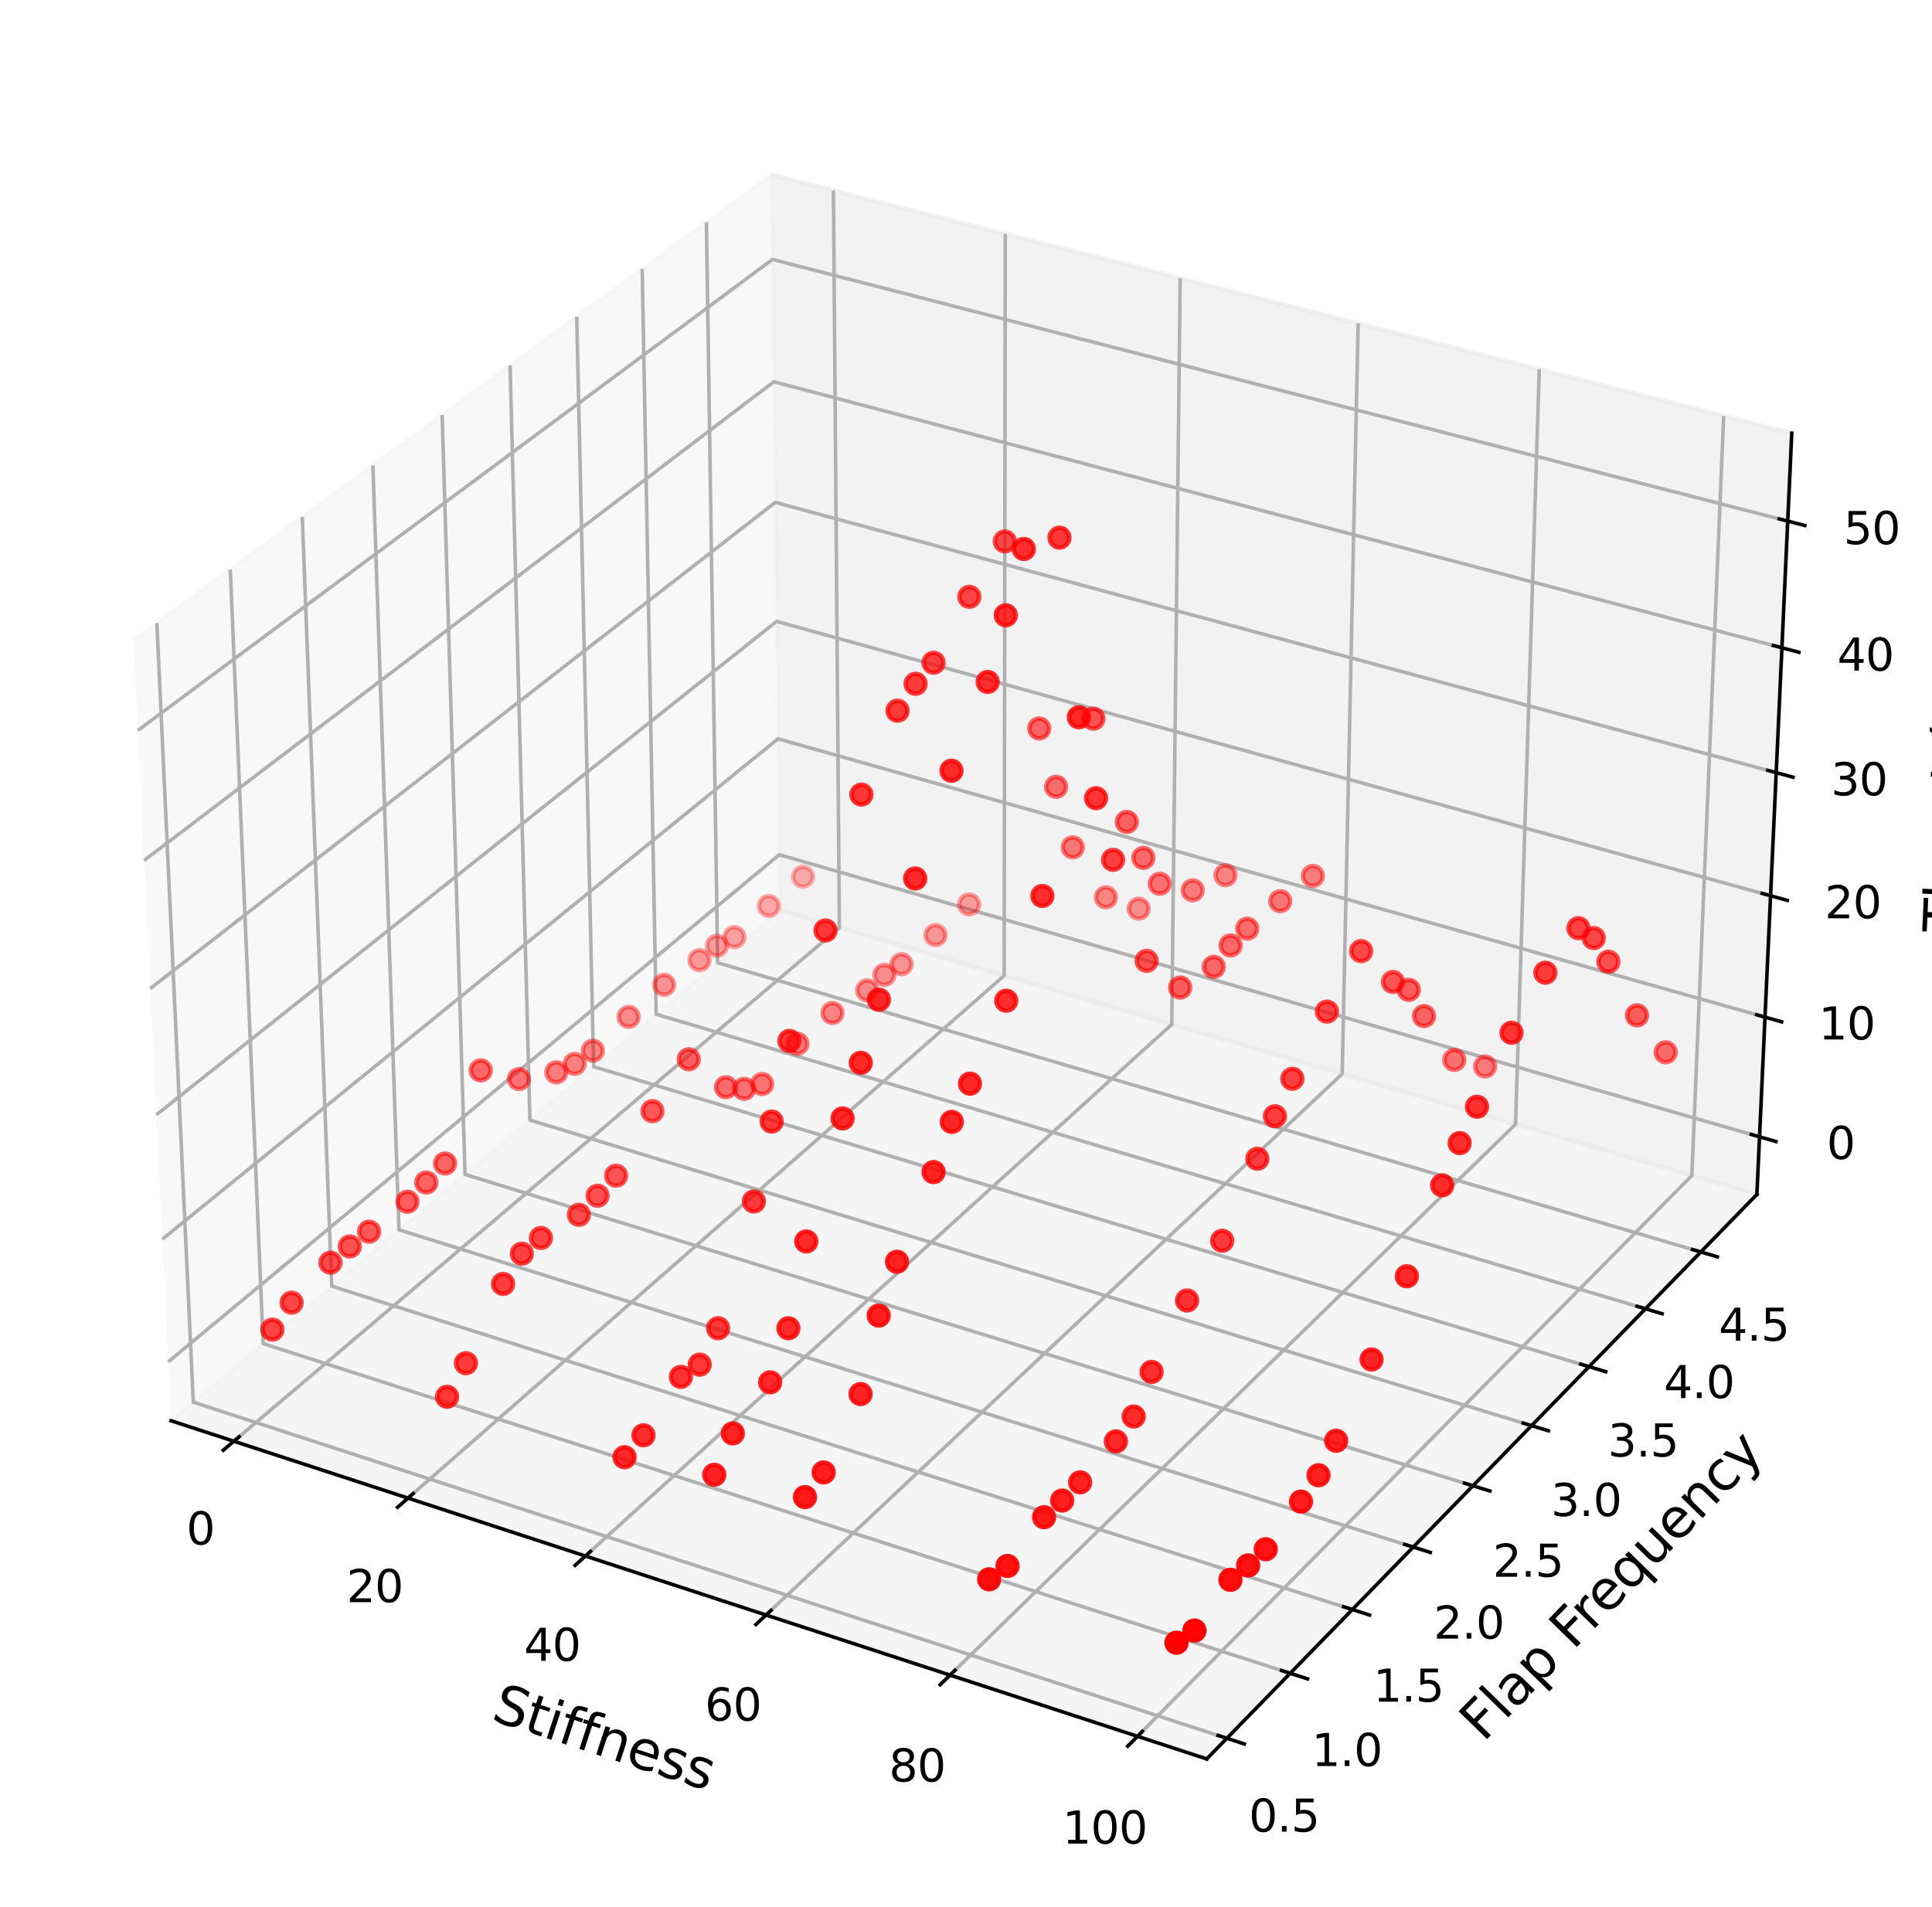 <?xml version="1.0" encoding="utf-8" standalone="no"?>
<!DOCTYPE svg PUBLIC "-//W3C//DTD SVG 1.1//EN"
  "http://www.w3.org/Graphics/SVG/1.1/DTD/svg11.dtd">
<svg xmlns:xlink="http://www.w3.org/1999/xlink" width="435.736pt" height="430.2pt" viewBox="0 0 435.736 430.2" xmlns="http://www.w3.org/2000/svg" version="1.1">
 <defs>
  <style type="text/css">*{stroke-linejoin: round; stroke-linecap: butt}</style>
 </defs>
 <g id="figure_1">
  <g id="patch_1">
   <path d="M 0 430.2 
L 435.736 430.2 
L 435.736 0 
L 0 0 
z
" style="fill: #ffffff"/>
  </g>
  <g id="patch_2">
   <path d="M 7.2 423 
L 423 423 
L 423 7.2 
L 7.2 7.2 
z
" style="fill: #ffffff"/>
  </g>
  <g id="pane3d_1">
   <g id="patch_3">
    <path d="M 38.596 320.477 
L 175.907 205.38 
L 173.998 39.391 
L 30.116 144.389 
" style="fill: #f2f2f2; opacity: 0.5; stroke: #f2f2f2; stroke-linejoin: miter"/>
   </g>
  </g>
  <g id="pane3d_2">
   <g id="patch_4">
    <path d="M 175.907 205.38 
L 396.241 269.423 
L 404.104 97.716 
L 173.998 39.391 
" style="fill: #e6e6e6; opacity: 0.5; stroke: #e6e6e6; stroke-linejoin: miter"/>
   </g>
  </g>
  <g id="pane3d_3">
   <g id="patch_5">
    <path d="M 38.596 320.477 
L 272.161 396.76 
L 396.241 269.423 
L 175.907 205.38 
" style="fill: #ececec; opacity: 0.5; stroke: #ececec; stroke-linejoin: miter"/>
   </g>
  </g>
  <g id="axis3d_1">
   <g id="line2d_1">
    <path d="M 38.596 320.477 
L 272.161 396.76 
" style="fill: none; stroke: #000000; stroke-width: 0.8; stroke-linecap: square"/>
   </g>
   <g id="text_1">
    <!-- Stiffness -->
    <g transform="translate(110.506 387.918) rotate(-341.913) scale(0.12 -0.12)">
     <defs>
      <path id="DejaVuSans-53" d="M 3425 4513 
L 3425 3897 
Q 3066 4069 2747 4153 
Q 2428 4238 2131 4238 
Q 1616 4238 1336 4038 
Q 1056 3838 1056 3469 
Q 1056 3159 1242 3001 
Q 1428 2844 1947 2747 
L 2328 2669 
Q 3034 2534 3370 2195 
Q 3706 1856 3706 1288 
Q 3706 609 3251 259 
Q 2797 -91 1919 -91 
Q 1588 -91 1214 -16 
Q 841 59 441 206 
L 441 856 
Q 825 641 1194 531 
Q 1563 422 1919 422 
Q 2459 422 2753 634 
Q 3047 847 3047 1241 
Q 3047 1584 2836 1778 
Q 2625 1972 2144 2069 
L 1759 2144 
Q 1053 2284 737 2584 
Q 422 2884 422 3419 
Q 422 4038 858 4394 
Q 1294 4750 2059 4750 
Q 2388 4750 2728 4690 
Q 3069 4631 3425 4513 
z
" transform="scale(0.016)"/>
      <path id="DejaVuSans-74" d="M 1172 4494 
L 1172 3500 
L 2356 3500 
L 2356 3053 
L 1172 3053 
L 1172 1153 
Q 1172 725 1289 603 
Q 1406 481 1766 481 
L 2356 481 
L 2356 0 
L 1766 0 
Q 1100 0 847 248 
Q 594 497 594 1153 
L 594 3053 
L 172 3053 
L 172 3500 
L 594 3500 
L 594 4494 
L 1172 4494 
z
" transform="scale(0.016)"/>
      <path id="DejaVuSans-69" d="M 603 3500 
L 1178 3500 
L 1178 0 
L 603 0 
L 603 3500 
z
M 603 4863 
L 1178 4863 
L 1178 4134 
L 603 4134 
L 603 4863 
z
" transform="scale(0.016)"/>
      <path id="DejaVuSans-66" d="M 2375 4863 
L 2375 4384 
L 1825 4384 
Q 1516 4384 1395 4259 
Q 1275 4134 1275 3809 
L 1275 3500 
L 2222 3500 
L 2222 3053 
L 1275 3053 
L 1275 0 
L 697 0 
L 697 3053 
L 147 3053 
L 147 3500 
L 697 3500 
L 697 3744 
Q 697 4328 969 4595 
Q 1241 4863 1831 4863 
L 2375 4863 
z
" transform="scale(0.016)"/>
      <path id="DejaVuSans-6e" d="M 3513 2113 
L 3513 0 
L 2938 0 
L 2938 2094 
Q 2938 2591 2744 2837 
Q 2550 3084 2163 3084 
Q 1697 3084 1428 2787 
Q 1159 2491 1159 1978 
L 1159 0 
L 581 0 
L 581 3500 
L 1159 3500 
L 1159 2956 
Q 1366 3272 1645 3428 
Q 1925 3584 2291 3584 
Q 2894 3584 3203 3211 
Q 3513 2838 3513 2113 
z
" transform="scale(0.016)"/>
      <path id="DejaVuSans-65" d="M 3597 1894 
L 3597 1613 
L 953 1613 
Q 991 1019 1311 708 
Q 1631 397 2203 397 
Q 2534 397 2845 478 
Q 3156 559 3463 722 
L 3463 178 
Q 3153 47 2828 -22 
Q 2503 -91 2169 -91 
Q 1331 -91 842 396 
Q 353 884 353 1716 
Q 353 2575 817 3079 
Q 1281 3584 2069 3584 
Q 2775 3584 3186 3129 
Q 3597 2675 3597 1894 
z
M 3022 2063 
Q 3016 2534 2758 2815 
Q 2500 3097 2075 3097 
Q 1594 3097 1305 2825 
Q 1016 2553 972 2059 
L 3022 2063 
z
" transform="scale(0.016)"/>
      <path id="DejaVuSans-73" d="M 2834 3397 
L 2834 2853 
Q 2591 2978 2328 3040 
Q 2066 3103 1784 3103 
Q 1356 3103 1142 2972 
Q 928 2841 928 2578 
Q 928 2378 1081 2264 
Q 1234 2150 1697 2047 
L 1894 2003 
Q 2506 1872 2764 1633 
Q 3022 1394 3022 966 
Q 3022 478 2636 193 
Q 2250 -91 1575 -91 
Q 1294 -91 989 -36 
Q 684 19 347 128 
L 347 722 
Q 666 556 975 473 
Q 1284 391 1588 391 
Q 1994 391 2212 530 
Q 2431 669 2431 922 
Q 2431 1156 2273 1281 
Q 2116 1406 1581 1522 
L 1381 1569 
Q 847 1681 609 1914 
Q 372 2147 372 2553 
Q 372 3047 722 3315 
Q 1072 3584 1716 3584 
Q 2034 3584 2315 3537 
Q 2597 3491 2834 3397 
z
" transform="scale(0.016)"/>
     </defs>
     <use xlink:href="#DejaVuSans-53"/>
     <use xlink:href="#DejaVuSans-74" x="63.477"/>
     <use xlink:href="#DejaVuSans-69" x="102.686"/>
     <use xlink:href="#DejaVuSans-66" x="130.469"/>
     <use xlink:href="#DejaVuSans-66" x="165.674"/>
     <use xlink:href="#DejaVuSans-6e" x="200.879"/>
     <use xlink:href="#DejaVuSans-65" x="264.258"/>
     <use xlink:href="#DejaVuSans-73" x="325.781"/>
     <use xlink:href="#DejaVuSans-73" x="377.881"/>
    </g>
   </g>
   <g id="Line3DCollection_1">
    <path d="M 52.742 325.097 
L 189.307 209.275 
L 187.964 42.931 
" style="fill: none; stroke: #b0b0b0; stroke-width: 0.8"/>
    <path d="M 92.023 337.926 
L 226.479 220.08 
L 226.727 52.756 
" style="fill: none; stroke: #b0b0b0; stroke-width: 0.8"/>
    <path d="M 132.023 350.991 
L 264.275 231.066 
L 266.169 62.753 
" style="fill: none; stroke: #b0b0b0; stroke-width: 0.8"/>
    <path d="M 172.764 364.296 
L 302.712 242.238 
L 306.308 72.927 
" style="fill: none; stroke: #b0b0b0; stroke-width: 0.8"/>
    <path d="M 214.264 377.85 
L 341.805 253.601 
L 347.164 83.283 
" style="fill: none; stroke: #b0b0b0; stroke-width: 0.8"/>
    <path d="M 256.547 391.66 
L 381.572 265.159 
L 388.754 93.825 
" style="fill: none; stroke: #b0b0b0; stroke-width: 0.8"/>
   </g>
   <g id="xtick_1">
    <g id="line2d_2">
     <path d="M 53.931 324.089 
L 50.358 327.119 
" style="fill: none; stroke: #000000; stroke-width: 0.8; stroke-linecap: square"/>
    </g>
    <g id="text_2">
     <!-- 0 -->
     <g transform="translate(42.041 348.385) scale(0.1 -0.1)">
      <defs>
       <path id="DejaVuSans-30" d="M 2034 4250 
Q 1547 4250 1301 3770 
Q 1056 3291 1056 2328 
Q 1056 1369 1301 889 
Q 1547 409 2034 409 
Q 2525 409 2770 889 
Q 3016 1369 3016 2328 
Q 3016 3291 2770 3770 
Q 2525 4250 2034 4250 
z
M 2034 4750 
Q 2819 4750 3233 4129 
Q 3647 3509 3647 2328 
Q 3647 1150 3233 529 
Q 2819 -91 2034 -91 
Q 1250 -91 836 529 
Q 422 1150 422 2328 
Q 422 3509 836 4129 
Q 1250 4750 2034 4750 
z
" transform="scale(0.016)"/>
      </defs>
      <use xlink:href="#DejaVuSans-30"/>
     </g>
    </g>
   </g>
   <g id="xtick_2">
    <g id="line2d_3">
     <path d="M 93.194 336.899 
L 89.674 339.985 
" style="fill: none; stroke: #000000; stroke-width: 0.8; stroke-linecap: square"/>
    </g>
    <g id="text_3">
     <!-- 20 -->
     <g transform="translate(78.167 361.388) scale(0.1 -0.1)">
      <defs>
       <path id="DejaVuSans-32" d="M 1228 531 
L 3431 531 
L 3431 0 
L 469 0 
L 469 531 
Q 828 903 1448 1529 
Q 2069 2156 2228 2338 
Q 2531 2678 2651 2914 
Q 2772 3150 2772 3378 
Q 2772 3750 2511 3984 
Q 2250 4219 1831 4219 
Q 1534 4219 1204 4116 
Q 875 4013 500 3803 
L 500 4441 
Q 881 4594 1212 4672 
Q 1544 4750 1819 4750 
Q 2544 4750 2975 4387 
Q 3406 4025 3406 3419 
Q 3406 3131 3298 2873 
Q 3191 2616 2906 2266 
Q 2828 2175 2409 1742 
Q 1991 1309 1228 531 
z
" transform="scale(0.016)"/>
      </defs>
      <use xlink:href="#DejaVuSans-32"/>
      <use xlink:href="#DejaVuSans-30" x="63.623"/>
     </g>
    </g>
   </g>
   <g id="xtick_3">
    <g id="line2d_4">
     <path d="M 133.177 349.945 
L 129.712 353.087 
" style="fill: none; stroke: #000000; stroke-width: 0.8; stroke-linecap: square"/>
    </g>
    <g id="text_4">
     <!-- 40 -->
     <g transform="translate(118.196 374.629) scale(0.1 -0.1)">
      <defs>
       <path id="DejaVuSans-34" d="M 2419 4116 
L 825 1625 
L 2419 1625 
L 2419 4116 
z
M 2253 4666 
L 3047 4666 
L 3047 1625 
L 3713 1625 
L 3713 1100 
L 3047 1100 
L 3047 0 
L 2419 0 
L 2419 1100 
L 313 1100 
L 313 1709 
L 2253 4666 
z
" transform="scale(0.016)"/>
      </defs>
      <use xlink:href="#DejaVuSans-34"/>
      <use xlink:href="#DejaVuSans-30" x="63.623"/>
     </g>
    </g>
   </g>
   <g id="xtick_4">
    <g id="line2d_5">
     <path d="M 173.898 363.231 
L 170.49 366.432 
" style="fill: none; stroke: #000000; stroke-width: 0.8; stroke-linecap: square"/>
    </g>
    <g id="text_5">
     <!-- 60 -->
     <g transform="translate(158.966 388.116) scale(0.1 -0.1)">
      <defs>
       <path id="DejaVuSans-36" d="M 2113 2584 
Q 1688 2584 1439 2293 
Q 1191 2003 1191 1497 
Q 1191 994 1439 701 
Q 1688 409 2113 409 
Q 2538 409 2786 701 
Q 3034 994 3034 1497 
Q 3034 2003 2786 2293 
Q 2538 2584 2113 2584 
z
M 3366 4563 
L 3366 3988 
Q 3128 4100 2886 4159 
Q 2644 4219 2406 4219 
Q 1781 4219 1451 3797 
Q 1122 3375 1075 2522 
Q 1259 2794 1537 2939 
Q 1816 3084 2150 3084 
Q 2853 3084 3261 2657 
Q 3669 2231 3669 1497 
Q 3669 778 3244 343 
Q 2819 -91 2113 -91 
Q 1303 -91 875 529 
Q 447 1150 447 2328 
Q 447 3434 972 4092 
Q 1497 4750 2381 4750 
Q 2619 4750 2861 4703 
Q 3103 4656 3366 4563 
z
" transform="scale(0.016)"/>
      </defs>
      <use xlink:href="#DejaVuSans-36"/>
      <use xlink:href="#DejaVuSans-30" x="63.623"/>
     </g>
    </g>
   </g>
   <g id="xtick_5">
    <g id="line2d_6">
     <path d="M 215.378 376.765 
L 212.032 380.026 
" style="fill: none; stroke: #000000; stroke-width: 0.8; stroke-linecap: square"/>
    </g>
    <g id="text_6">
     <!-- 80 -->
     <g transform="translate(200.5 401.856) scale(0.1 -0.1)">
      <defs>
       <path id="DejaVuSans-38" d="M 2034 2216 
Q 1584 2216 1326 1975 
Q 1069 1734 1069 1313 
Q 1069 891 1326 650 
Q 1584 409 2034 409 
Q 2484 409 2743 651 
Q 3003 894 3003 1313 
Q 3003 1734 2745 1975 
Q 2488 2216 2034 2216 
z
M 1403 2484 
Q 997 2584 770 2862 
Q 544 3141 544 3541 
Q 544 4100 942 4425 
Q 1341 4750 2034 4750 
Q 2731 4750 3128 4425 
Q 3525 4100 3525 3541 
Q 3525 3141 3298 2862 
Q 3072 2584 2669 2484 
Q 3125 2378 3379 2068 
Q 3634 1759 3634 1313 
Q 3634 634 3220 271 
Q 2806 -91 2034 -91 
Q 1263 -91 848 271 
Q 434 634 434 1313 
Q 434 1759 690 2068 
Q 947 2378 1403 2484 
z
M 1172 3481 
Q 1172 3119 1398 2916 
Q 1625 2713 2034 2713 
Q 2441 2713 2670 2916 
Q 2900 3119 2900 3481 
Q 2900 3844 2670 4047 
Q 2441 4250 2034 4250 
Q 1625 4250 1398 4047 
Q 1172 3844 1172 3481 
z
" transform="scale(0.016)"/>
      </defs>
      <use xlink:href="#DejaVuSans-38"/>
      <use xlink:href="#DejaVuSans-30" x="63.623"/>
     </g>
    </g>
   </g>
   <g id="xtick_6">
    <g id="line2d_7">
     <path d="M 257.64 390.554 
L 254.356 393.876 
" style="fill: none; stroke: #000000; stroke-width: 0.8; stroke-linecap: square"/>
    </g>
    <g id="text_7">
     <!-- 100 -->
     <g transform="translate(239.636 415.854) scale(0.1 -0.1)">
      <defs>
       <path id="DejaVuSans-31" d="M 794 531 
L 1825 531 
L 1825 4091 
L 703 3866 
L 703 4441 
L 1819 4666 
L 2450 4666 
L 2450 531 
L 3481 531 
L 3481 0 
L 794 0 
L 794 531 
z
" transform="scale(0.016)"/>
      </defs>
      <use xlink:href="#DejaVuSans-31"/>
      <use xlink:href="#DejaVuSans-30" x="63.623"/>
      <use xlink:href="#DejaVuSans-30" x="127.246"/>
     </g>
    </g>
   </g>
  </g>
  <g id="axis3d_2">
   <g id="line2d_8">
    <path d="M 396.241 269.423 
L 272.161 396.76 
" style="fill: none; stroke: #000000; stroke-width: 0.8; stroke-linecap: square"/>
   </g>
   <g id="text_8">
    <!-- Flap Frequency -->
    <g transform="translate(334.551 393.142) rotate(-45.742) scale(0.12 -0.12)">
     <defs>
      <path id="DejaVuSans-46" d="M 628 4666 
L 3309 4666 
L 3309 4134 
L 1259 4134 
L 1259 2759 
L 3109 2759 
L 3109 2228 
L 1259 2228 
L 1259 0 
L 628 0 
L 628 4666 
z
" transform="scale(0.016)"/>
      <path id="DejaVuSans-6c" d="M 603 4863 
L 1178 4863 
L 1178 0 
L 603 0 
L 603 4863 
z
" transform="scale(0.016)"/>
      <path id="DejaVuSans-61" d="M 2194 1759 
Q 1497 1759 1228 1600 
Q 959 1441 959 1056 
Q 959 750 1161 570 
Q 1363 391 1709 391 
Q 2188 391 2477 730 
Q 2766 1069 2766 1631 
L 2766 1759 
L 2194 1759 
z
M 3341 1997 
L 3341 0 
L 2766 0 
L 2766 531 
Q 2569 213 2275 61 
Q 1981 -91 1556 -91 
Q 1019 -91 701 211 
Q 384 513 384 1019 
Q 384 1609 779 1909 
Q 1175 2209 1959 2209 
L 2766 2209 
L 2766 2266 
Q 2766 2663 2505 2880 
Q 2244 3097 1772 3097 
Q 1472 3097 1187 3025 
Q 903 2953 641 2809 
L 641 3341 
Q 956 3463 1253 3523 
Q 1550 3584 1831 3584 
Q 2591 3584 2966 3190 
Q 3341 2797 3341 1997 
z
" transform="scale(0.016)"/>
      <path id="DejaVuSans-70" d="M 1159 525 
L 1159 -1331 
L 581 -1331 
L 581 3500 
L 1159 3500 
L 1159 2969 
Q 1341 3281 1617 3432 
Q 1894 3584 2278 3584 
Q 2916 3584 3314 3078 
Q 3713 2572 3713 1747 
Q 3713 922 3314 415 
Q 2916 -91 2278 -91 
Q 1894 -91 1617 61 
Q 1341 213 1159 525 
z
M 3116 1747 
Q 3116 2381 2855 2742 
Q 2594 3103 2138 3103 
Q 1681 3103 1420 2742 
Q 1159 2381 1159 1747 
Q 1159 1113 1420 752 
Q 1681 391 2138 391 
Q 2594 391 2855 752 
Q 3116 1113 3116 1747 
z
" transform="scale(0.016)"/>
      <path id="DejaVuSans-20" transform="scale(0.016)"/>
      <path id="DejaVuSans-72" d="M 2631 2963 
Q 2534 3019 2420 3045 
Q 2306 3072 2169 3072 
Q 1681 3072 1420 2755 
Q 1159 2438 1159 1844 
L 1159 0 
L 581 0 
L 581 3500 
L 1159 3500 
L 1159 2956 
Q 1341 3275 1631 3429 
Q 1922 3584 2338 3584 
Q 2397 3584 2469 3576 
Q 2541 3569 2628 3553 
L 2631 2963 
z
" transform="scale(0.016)"/>
      <path id="DejaVuSans-71" d="M 947 1747 
Q 947 1113 1208 752 
Q 1469 391 1925 391 
Q 2381 391 2643 752 
Q 2906 1113 2906 1747 
Q 2906 2381 2643 2742 
Q 2381 3103 1925 3103 
Q 1469 3103 1208 2742 
Q 947 2381 947 1747 
z
M 2906 525 
Q 2725 213 2448 61 
Q 2172 -91 1784 -91 
Q 1150 -91 751 415 
Q 353 922 353 1747 
Q 353 2572 751 3078 
Q 1150 3584 1784 3584 
Q 2172 3584 2448 3432 
Q 2725 3281 2906 2969 
L 2906 3500 
L 3481 3500 
L 3481 -1331 
L 2906 -1331 
L 2906 525 
z
" transform="scale(0.016)"/>
      <path id="DejaVuSans-75" d="M 544 1381 
L 544 3500 
L 1119 3500 
L 1119 1403 
Q 1119 906 1312 657 
Q 1506 409 1894 409 
Q 2359 409 2629 706 
Q 2900 1003 2900 1516 
L 2900 3500 
L 3475 3500 
L 3475 0 
L 2900 0 
L 2900 538 
Q 2691 219 2414 64 
Q 2138 -91 1772 -91 
Q 1169 -91 856 284 
Q 544 659 544 1381 
z
M 1991 3584 
L 1991 3584 
z
" transform="scale(0.016)"/>
      <path id="DejaVuSans-63" d="M 3122 3366 
L 3122 2828 
Q 2878 2963 2633 3030 
Q 2388 3097 2138 3097 
Q 1578 3097 1268 2742 
Q 959 2388 959 1747 
Q 959 1106 1268 751 
Q 1578 397 2138 397 
Q 2388 397 2633 464 
Q 2878 531 3122 666 
L 3122 134 
Q 2881 22 2623 -34 
Q 2366 -91 2075 -91 
Q 1284 -91 818 406 
Q 353 903 353 1747 
Q 353 2603 823 3093 
Q 1294 3584 2113 3584 
Q 2378 3584 2631 3529 
Q 2884 3475 3122 3366 
z
" transform="scale(0.016)"/>
      <path id="DejaVuSans-79" d="M 2059 -325 
Q 1816 -950 1584 -1140 
Q 1353 -1331 966 -1331 
L 506 -1331 
L 506 -850 
L 844 -850 
Q 1081 -850 1212 -737 
Q 1344 -625 1503 -206 
L 1606 56 
L 191 3500 
L 800 3500 
L 1894 763 
L 2988 3500 
L 3597 3500 
L 2059 -325 
z
" transform="scale(0.016)"/>
     </defs>
     <use xlink:href="#DejaVuSans-46"/>
     <use xlink:href="#DejaVuSans-6c" x="57.52"/>
     <use xlink:href="#DejaVuSans-61" x="85.303"/>
     <use xlink:href="#DejaVuSans-70" x="146.582"/>
     <use xlink:href="#DejaVuSans-20" x="210.059"/>
     <use xlink:href="#DejaVuSans-46" x="241.846"/>
     <use xlink:href="#DejaVuSans-72" x="292.115"/>
     <use xlink:href="#DejaVuSans-65" x="330.979"/>
     <use xlink:href="#DejaVuSans-71" x="392.502"/>
     <use xlink:href="#DejaVuSans-75" x="455.979"/>
     <use xlink:href="#DejaVuSans-65" x="519.357"/>
     <use xlink:href="#DejaVuSans-6e" x="580.881"/>
     <use xlink:href="#DejaVuSans-63" x="644.26"/>
     <use xlink:href="#DejaVuSans-79" x="699.24"/>
    </g>
   </g>
   <g id="Line3DCollection_2">
    <path d="M 35.375 140.551 
L 43.596 316.285 
L 276.699 392.102 
" style="fill: none; stroke: #b0b0b0; stroke-width: 0.8"/>
    <path d="M 51.935 128.466 
L 59.351 303.079 
L 290.987 377.439 
" style="fill: none; stroke: #b0b0b0; stroke-width: 0.8"/>
    <path d="M 68.173 116.617 
L 74.813 290.119 
L 304.995 363.064 
" style="fill: none; stroke: #b0b0b0; stroke-width: 0.8"/>
    <path d="M 84.097 104.996 
L 89.989 277.398 
L 318.731 348.968 
" style="fill: none; stroke: #b0b0b0; stroke-width: 0.8"/>
    <path d="M 99.717 93.598 
L 104.888 264.91 
L 332.202 335.143 
" style="fill: none; stroke: #b0b0b0; stroke-width: 0.8"/>
    <path d="M 115.041 82.415 
L 119.516 252.648 
L 345.417 321.581 
" style="fill: none; stroke: #b0b0b0; stroke-width: 0.8"/>
    <path d="M 130.078 71.441 
L 133.882 240.606 
L 358.382 308.276 
" style="fill: none; stroke: #b0b0b0; stroke-width: 0.8"/>
    <path d="M 144.836 60.672 
L 147.992 228.779 
L 371.105 295.219 
" style="fill: none; stroke: #b0b0b0; stroke-width: 0.8"/>
    <path d="M 159.322 50.1 
L 161.853 217.16 
L 383.592 282.404 
" style="fill: none; stroke: #b0b0b0; stroke-width: 0.8"/>
   </g>
   <g id="xtick_7">
    <g id="line2d_9">
     <path d="M 274.735 391.463 
L 280.634 393.382 
" style="fill: none; stroke: #000000; stroke-width: 0.8; stroke-linecap: square"/>
    </g>
    <g id="text_9">
     <!-- 0.5 -->
     <g transform="translate(281.66 413.161) scale(0.1 -0.1)">
      <defs>
       <path id="DejaVuSans-2e" d="M 684 794 
L 1344 794 
L 1344 0 
L 684 0 
L 684 794 
z
" transform="scale(0.016)"/>
       <path id="DejaVuSans-35" d="M 691 4666 
L 3169 4666 
L 3169 4134 
L 1269 4134 
L 1269 2991 
Q 1406 3038 1543 3061 
Q 1681 3084 1819 3084 
Q 2600 3084 3056 2656 
Q 3513 2228 3513 1497 
Q 3513 744 3044 326 
Q 2575 -91 1722 -91 
Q 1428 -91 1123 -41 
Q 819 9 494 109 
L 494 744 
Q 775 591 1075 516 
Q 1375 441 1709 441 
Q 2250 441 2565 725 
Q 2881 1009 2881 1497 
Q 2881 1984 2565 2268 
Q 2250 2553 1709 2553 
Q 1456 2553 1204 2497 
Q 953 2441 691 2322 
L 691 4666 
z
" transform="scale(0.016)"/>
      </defs>
      <use xlink:href="#DejaVuSans-30"/>
      <use xlink:href="#DejaVuSans-2e" x="63.623"/>
      <use xlink:href="#DejaVuSans-35" x="95.41"/>
     </g>
    </g>
   </g>
   <g id="xtick_8">
    <g id="line2d_10">
     <path d="M 289.036 376.813 
L 294.895 378.694 
" style="fill: none; stroke: #000000; stroke-width: 0.8; stroke-linecap: square"/>
    </g>
    <g id="text_10">
     <!-- 1.0 -->
     <g transform="translate(295.826 398.359) scale(0.1 -0.1)">
      <use xlink:href="#DejaVuSans-31"/>
      <use xlink:href="#DejaVuSans-2e" x="63.623"/>
      <use xlink:href="#DejaVuSans-30" x="95.41"/>
     </g>
    </g>
   </g>
   <g id="xtick_9">
    <g id="line2d_11">
     <path d="M 303.057 362.45 
L 308.876 364.294 
" style="fill: none; stroke: #000000; stroke-width: 0.8; stroke-linecap: square"/>
    </g>
    <g id="text_11">
     <!-- 1.5 -->
     <g transform="translate(309.714 383.847) scale(0.1 -0.1)">
      <use xlink:href="#DejaVuSans-31"/>
      <use xlink:href="#DejaVuSans-2e" x="63.623"/>
      <use xlink:href="#DejaVuSans-35" x="95.41"/>
     </g>
    </g>
   </g>
   <g id="xtick_10">
    <g id="line2d_12">
     <path d="M 316.806 348.365 
L 322.586 350.174 
" style="fill: none; stroke: #000000; stroke-width: 0.8; stroke-linecap: square"/>
    </g>
    <g id="text_12">
     <!-- 2.0 -->
     <g transform="translate(323.331 369.617) scale(0.1 -0.1)">
      <use xlink:href="#DejaVuSans-32"/>
      <use xlink:href="#DejaVuSans-2e" x="63.623"/>
      <use xlink:href="#DejaVuSans-30" x="95.41"/>
     </g>
    </g>
   </g>
   <g id="xtick_11">
    <g id="line2d_13">
     <path d="M 330.29 334.552 
L 336.031 336.326 
" style="fill: none; stroke: #000000; stroke-width: 0.8; stroke-linecap: square"/>
    </g>
    <g id="text_13">
     <!-- 2.5 -->
     <g transform="translate(336.687 355.662) scale(0.1 -0.1)">
      <use xlink:href="#DejaVuSans-32"/>
      <use xlink:href="#DejaVuSans-2e" x="63.623"/>
      <use xlink:href="#DejaVuSans-35" x="95.41"/>
     </g>
    </g>
   </g>
   <g id="xtick_12">
    <g id="line2d_14">
     <path d="M 343.518 321.002 
L 349.22 322.742 
" style="fill: none; stroke: #000000; stroke-width: 0.8; stroke-linecap: square"/>
    </g>
    <g id="text_14">
     <!-- 3.0 -->
     <g transform="translate(349.788 341.972) scale(0.1 -0.1)">
      <defs>
       <path id="DejaVuSans-33" d="M 2597 2516 
Q 3050 2419 3304 2112 
Q 3559 1806 3559 1356 
Q 3559 666 3084 287 
Q 2609 -91 1734 -91 
Q 1441 -91 1130 -33 
Q 819 25 488 141 
L 488 750 
Q 750 597 1062 519 
Q 1375 441 1716 441 
Q 2309 441 2620 675 
Q 2931 909 2931 1356 
Q 2931 1769 2642 2001 
Q 2353 2234 1838 2234 
L 1294 2234 
L 1294 2753 
L 1863 2753 
Q 2328 2753 2575 2939 
Q 2822 3125 2822 3475 
Q 2822 3834 2567 4026 
Q 2313 4219 1838 4219 
Q 1578 4219 1281 4162 
Q 984 4106 628 3988 
L 628 4550 
Q 988 4650 1302 4700 
Q 1616 4750 1894 4750 
Q 2613 4750 3031 4423 
Q 3450 4097 3450 3541 
Q 3450 3153 3228 2886 
Q 3006 2619 2597 2516 
z
" transform="scale(0.016)"/>
      </defs>
      <use xlink:href="#DejaVuSans-33"/>
      <use xlink:href="#DejaVuSans-2e" x="63.623"/>
      <use xlink:href="#DejaVuSans-30" x="95.41"/>
     </g>
    </g>
   </g>
   <g id="xtick_13">
    <g id="line2d_15">
     <path d="M 356.496 307.707 
L 362.16 309.414 
" style="fill: none; stroke: #000000; stroke-width: 0.8; stroke-linecap: square"/>
    </g>
    <g id="text_15">
     <!-- 3.5 -->
     <g transform="translate(362.641 328.541) scale(0.1 -0.1)">
      <use xlink:href="#DejaVuSans-33"/>
      <use xlink:href="#DejaVuSans-2e" x="63.623"/>
      <use xlink:href="#DejaVuSans-35" x="95.41"/>
     </g>
    </g>
   </g>
   <g id="xtick_14">
    <g id="line2d_16">
     <path d="M 369.231 294.661 
L 374.858 296.337 
" style="fill: none; stroke: #000000; stroke-width: 0.8; stroke-linecap: square"/>
    </g>
    <g id="text_16">
     <!-- 4.0 -->
     <g transform="translate(375.255 315.361) scale(0.1 -0.1)">
      <use xlink:href="#DejaVuSans-34"/>
      <use xlink:href="#DejaVuSans-2e" x="63.623"/>
      <use xlink:href="#DejaVuSans-30" x="95.41"/>
     </g>
    </g>
   </g>
   <g id="xtick_15">
    <g id="line2d_17">
     <path d="M 381.73 281.856 
L 387.32 283.501 
" style="fill: none; stroke: #000000; stroke-width: 0.8; stroke-linecap: square"/>
    </g>
    <g id="text_17">
     <!-- 4.5 -->
     <g transform="translate(387.634 302.426) scale(0.1 -0.1)">
      <use xlink:href="#DejaVuSans-34"/>
      <use xlink:href="#DejaVuSans-2e" x="63.623"/>
      <use xlink:href="#DejaVuSans-35" x="95.41"/>
     </g>
    </g>
   </g>
  </g>
  <g id="axis3d_3">
   <g id="line2d_18">
    <path d="M 396.241 269.423 
L 404.104 97.716 
" style="fill: none; stroke: #000000; stroke-width: 0.8; stroke-linecap: square"/>
   </g>
   <g id="text_18">
    <!-- Thrust (N) -->
    <g transform="translate(442.481 210.439) rotate(-87.378) scale(0.12 -0.12)">
     <defs>
      <path id="DejaVuSans-54" d="M -19 4666 
L 3928 4666 
L 3928 4134 
L 2272 4134 
L 2272 0 
L 1638 0 
L 1638 4134 
L -19 4134 
L -19 4666 
z
" transform="scale(0.016)"/>
      <path id="DejaVuSans-68" d="M 3513 2113 
L 3513 0 
L 2938 0 
L 2938 2094 
Q 2938 2591 2744 2837 
Q 2550 3084 2163 3084 
Q 1697 3084 1428 2787 
Q 1159 2491 1159 1978 
L 1159 0 
L 581 0 
L 581 4863 
L 1159 4863 
L 1159 2956 
Q 1366 3272 1645 3428 
Q 1925 3584 2291 3584 
Q 2894 3584 3203 3211 
Q 3513 2838 3513 2113 
z
" transform="scale(0.016)"/>
      <path id="DejaVuSans-28" d="M 1984 4856 
Q 1566 4138 1362 3434 
Q 1159 2731 1159 2009 
Q 1159 1288 1364 580 
Q 1569 -128 1984 -844 
L 1484 -844 
Q 1016 -109 783 600 
Q 550 1309 550 2009 
Q 550 2706 781 3412 
Q 1013 4119 1484 4856 
L 1984 4856 
z
" transform="scale(0.016)"/>
      <path id="DejaVuSans-4e" d="M 628 4666 
L 1478 4666 
L 3547 763 
L 3547 4666 
L 4159 4666 
L 4159 0 
L 3309 0 
L 1241 3903 
L 1241 0 
L 628 0 
L 628 4666 
z
" transform="scale(0.016)"/>
      <path id="DejaVuSans-29" d="M 513 4856 
L 1013 4856 
Q 1481 4119 1714 3412 
Q 1947 2706 1947 2009 
Q 1947 1309 1714 600 
Q 1481 -109 1013 -844 
L 513 -844 
Q 928 -128 1133 580 
Q 1338 1288 1338 2009 
Q 1338 2731 1133 3434 
Q 928 4138 513 4856 
z
" transform="scale(0.016)"/>
     </defs>
     <use xlink:href="#DejaVuSans-54"/>
     <use xlink:href="#DejaVuSans-68" x="61.084"/>
     <use xlink:href="#DejaVuSans-72" x="124.463"/>
     <use xlink:href="#DejaVuSans-75" x="165.576"/>
     <use xlink:href="#DejaVuSans-73" x="228.955"/>
     <use xlink:href="#DejaVuSans-74" x="281.055"/>
     <use xlink:href="#DejaVuSans-20" x="320.264"/>
     <use xlink:href="#DejaVuSans-28" x="352.051"/>
     <use xlink:href="#DejaVuSans-4e" x="391.064"/>
     <use xlink:href="#DejaVuSans-29" x="465.869"/>
    </g>
   </g>
   <g id="Line3DCollection_3">
    <path d="M 396.836 256.428 
L 175.762 192.794 
L 37.955 307.171 
" style="fill: none; stroke: #b0b0b0; stroke-width: 0.8"/>
    <path d="M 398.073 229.431 
L 175.461 166.658 
L 36.623 279.518 
" style="fill: none; stroke: #b0b0b0; stroke-width: 0.8"/>
    <path d="M 399.326 202.053 
L 175.157 140.17 
L 35.272 251.459 
" style="fill: none; stroke: #b0b0b0; stroke-width: 0.8"/>
    <path d="M 400.598 174.285 
L 174.848 113.324 
L 33.901 222.985 
" style="fill: none; stroke: #b0b0b0; stroke-width: 0.8"/>
    <path d="M 401.888 146.119 
L 174.535 86.111 
L 32.509 194.087 
" style="fill: none; stroke: #b0b0b0; stroke-width: 0.8"/>
    <path d="M 403.196 117.545 
L 174.218 58.524 
L 31.097 164.755 
" style="fill: none; stroke: #b0b0b0; stroke-width: 0.8"/>
   </g>
   <g id="xtick_16">
    <g id="line2d_19">
     <path d="M 394.981 255.894 
L 400.552 257.498 
" style="fill: none; stroke: #000000; stroke-width: 0.8; stroke-linecap: square"/>
    </g>
    <g id="text_19">
     <!-- 0 -->
     <g transform="translate(411.984 261.435) scale(0.1 -0.1)">
      <use xlink:href="#DejaVuSans-30"/>
     </g>
    </g>
   </g>
   <g id="xtick_17">
    <g id="line2d_20">
     <path d="M 396.203 228.904 
L 401.816 230.487 
" style="fill: none; stroke: #000000; stroke-width: 0.8; stroke-linecap: square"/>
    </g>
    <g id="text_20">
     <!-- 10 -->
     <g transform="translate(410.165 234.473) scale(0.1 -0.1)">
      <use xlink:href="#DejaVuSans-31"/>
      <use xlink:href="#DejaVuSans-30" x="63.623"/>
     </g>
    </g>
   </g>
   <g id="xtick_18">
    <g id="line2d_21">
     <path d="M 397.443 201.533 
L 403.097 203.094 
" style="fill: none; stroke: #000000; stroke-width: 0.8; stroke-linecap: square"/>
    </g>
    <g id="text_21">
     <!-- 20 -->
     <g transform="translate(411.547 207.13) scale(0.1 -0.1)">
      <use xlink:href="#DejaVuSans-32"/>
      <use xlink:href="#DejaVuSans-30" x="63.623"/>
     </g>
    </g>
   </g>
   <g id="xtick_19">
    <g id="line2d_22">
     <path d="M 398.701 173.773 
L 404.396 175.311 
" style="fill: none; stroke: #000000; stroke-width: 0.8; stroke-linecap: square"/>
    </g>
    <g id="text_22">
     <!-- 30 -->
     <g transform="translate(412.948 179.398) scale(0.1 -0.1)">
      <use xlink:href="#DejaVuSans-33"/>
      <use xlink:href="#DejaVuSans-30" x="63.623"/>
     </g>
    </g>
   </g>
   <g id="xtick_20">
    <g id="line2d_23">
     <path d="M 399.977 145.614 
L 405.714 147.129 
" style="fill: none; stroke: #000000; stroke-width: 0.8; stroke-linecap: square"/>
    </g>
    <g id="text_23">
     <!-- 40 -->
     <g transform="translate(414.369 151.27) scale(0.1 -0.1)">
      <use xlink:href="#DejaVuSans-34"/>
      <use xlink:href="#DejaVuSans-30" x="63.623"/>
     </g>
    </g>
   </g>
   <g id="xtick_21">
    <g id="line2d_24">
     <path d="M 401.271 117.049 
L 407.052 118.539 
" style="fill: none; stroke: #000000; stroke-width: 0.8; stroke-linecap: square"/>
    </g>
    <g id="text_24">
     <!-- 50 -->
     <g transform="translate(415.811 122.736) scale(0.1 -0.1)">
      <use xlink:href="#DejaVuSans-35"/>
      <use xlink:href="#DejaVuSans-30" x="63.623"/>
     </g>
    </g>
   </g>
  </g>
  <g id="axes_1">
   <g id="Path3DCollection_1">
    <defs>
     <path id="C0_0_c2cbb83e95" d="M 0 2.236 
C 0.593 2.236 1.162 2 1.581 1.581 
C 2 1.162 2.236 0.593 2.236 -0 
C 2.236 -0.593 2 -1.162 1.581 -1.581 
C 1.162 -2 0.593 -2.236 0 -2.236 
C -0.593 -2.236 -1.162 -2 -1.581 -1.581 
C -2 -1.162 -2.236 -0.593 -2.236 0 
C -2.236 0.593 -2 1.162 -1.581 1.581 
C -1.162 2 -0.593 2.236 0 2.236 
z
"/>
    </defs>
    <g clip-path="url(#p47a97095fc)">
     <use xlink:href="#C0_0_c2cbb83e95" x="181.101" y="197.763" style="fill: #ff0000; fill-opacity: 0.3; stroke: #ff0000; stroke-opacity: 0.3"/>
    </g>
    <g clip-path="url(#p47a97095fc)">
     <use xlink:href="#C0_0_c2cbb83e95" x="173.402" y="204.357" style="fill: #ff0000; fill-opacity: 0.328; stroke: #ff0000; stroke-opacity: 0.328"/>
    </g>
    <g clip-path="url(#p47a97095fc)">
     <use xlink:href="#C0_0_c2cbb83e95" x="218.575" y="204.003" style="fill: #ff0000; fill-opacity: 0.353; stroke: #ff0000; stroke-opacity: 0.353"/>
    </g>
    <g clip-path="url(#p47a97095fc)">
     <use xlink:href="#C0_0_c2cbb83e95" x="165.632" y="211.386" style="fill: #ff0000; fill-opacity: 0.355; stroke: #ff0000; stroke-opacity: 0.355"/>
    </g>
    <g clip-path="url(#p47a97095fc)">
     <use xlink:href="#C0_0_c2cbb83e95" x="161.694" y="213.327" style="fill: #ff0000; fill-opacity: 0.371; stroke: #ff0000; stroke-opacity: 0.371"/>
    </g>
    <g clip-path="url(#p47a97095fc)">
     <use xlink:href="#C0_0_c2cbb83e95" x="210.991" y="210.922" style="fill: #ff0000; fill-opacity: 0.381; stroke: #ff0000; stroke-opacity: 0.381"/>
    </g>
    <g clip-path="url(#p47a97095fc)">
     <use xlink:href="#C0_0_c2cbb83e95" x="157.754" y="216.572" style="fill: #ff0000; fill-opacity: 0.385; stroke: #ff0000; stroke-opacity: 0.385"/>
    </g>
    <g clip-path="url(#p47a97095fc)">
     <use xlink:href="#C0_0_c2cbb83e95" x="203.329" y="217.492" style="fill: #ff0000; fill-opacity: 0.409; stroke: #ff0000; stroke-opacity: 0.409"/>
    </g>
    <g clip-path="url(#p47a97095fc)">
     <use xlink:href="#C0_0_c2cbb83e95" x="256.826" y="204.963" style="fill: #ff0000; fill-opacity: 0.415; stroke: #ff0000; stroke-opacity: 0.415"/>
    </g>
    <g clip-path="url(#p47a97095fc)">
     <use xlink:href="#C0_0_c2cbb83e95" x="149.797" y="222.153" style="fill: #ff0000; fill-opacity: 0.415; stroke: #ff0000; stroke-opacity: 0.415"/>
    </g>
    <g clip-path="url(#p47a97095fc)">
     <use xlink:href="#C0_0_c2cbb83e95" x="199.464" y="219.898" style="fill: #ff0000; fill-opacity: 0.425; stroke: #ff0000; stroke-opacity: 0.425"/>
    </g>
    <g clip-path="url(#p47a97095fc)">
     <use xlink:href="#C0_0_c2cbb83e95" x="195.584" y="223.391" style="fill: #ff0000; fill-opacity: 0.439; stroke: #ff0000; stroke-opacity: 0.439"/>
    </g>
    <g clip-path="url(#p47a97095fc)">
     <use xlink:href="#C0_0_c2cbb83e95" x="141.786" y="229.385" style="fill: #ff0000; fill-opacity: 0.443; stroke: #ff0000; stroke-opacity: 0.443"/>
    </g>
    <g clip-path="url(#p47a97095fc)">
     <use xlink:href="#C0_0_c2cbb83e95" x="249.42" y="202.403" style="fill: #ff0000; fill-opacity: 0.457; stroke: #ff0000; stroke-opacity: 0.457"/>
    </g>
    <g clip-path="url(#p47a97095fc)">
     <use xlink:href="#C0_0_c2cbb83e95" x="276.386" y="197.426" style="fill: #ff0000; fill-opacity: 0.458; stroke: #ff0000; stroke-opacity: 0.458"/>
    </g>
    <g clip-path="url(#p47a97095fc)">
     <use xlink:href="#C0_0_c2cbb83e95" x="187.75" y="228.499" style="fill: #ff0000; fill-opacity: 0.471; stroke: #ff0000; stroke-opacity: 0.471"/>
    </g>
    <g clip-path="url(#p47a97095fc)">
     <use xlink:href="#C0_0_c2cbb83e95" x="133.703" y="236.997" style="fill: #ff0000; fill-opacity: 0.471; stroke: #ff0000; stroke-opacity: 0.471"/>
    </g>
    <g clip-path="url(#p47a97095fc)">
     <use xlink:href="#C0_0_c2cbb83e95" x="129.611" y="239.978" style="fill: #ff0000; fill-opacity: 0.487; stroke: #ff0000; stroke-opacity: 0.487"/>
    </g>
    <g clip-path="url(#p47a97095fc)">
     <use xlink:href="#C0_0_c2cbb83e95" x="296.097" y="197.574" style="fill: #ff0000; fill-opacity: 0.491; stroke: #ff0000; stroke-opacity: 0.491"/>
    </g>
    <g clip-path="url(#p47a97095fc)">
     <use xlink:href="#C0_0_c2cbb83e95" x="268.995" y="200.824" style="fill: #ff0000; fill-opacity: 0.493; stroke: #ff0000; stroke-opacity: 0.493"/>
    </g>
    <g clip-path="url(#p47a97095fc)">
     <use xlink:href="#C0_0_c2cbb83e95" x="334.937" y="240.56" style="fill: #ff0000; fill-opacity: 0.494; stroke: #ff0000; stroke-opacity: 0.494"/>
    </g>
    <g clip-path="url(#p47a97095fc)">
     <use xlink:href="#C0_0_c2cbb83e95" x="179.846" y="235.434" style="fill: #ff0000; fill-opacity: 0.5; stroke: #ff0000; stroke-opacity: 0.5"/>
    </g>
    <g clip-path="url(#p47a97095fc)">
     <use xlink:href="#C0_0_c2cbb83e95" x="125.47" y="241.884" style="fill: #ff0000; fill-opacity: 0.504; stroke: #ff0000; stroke-opacity: 0.504"/>
    </g>
    <g clip-path="url(#p47a97095fc)">
     <use xlink:href="#C0_0_c2cbb83e95" x="241.948" y="191.131" style="fill: #ff0000; fill-opacity: 0.513; stroke: #ff0000; stroke-opacity: 0.513"/>
    </g>
    <g clip-path="url(#p47a97095fc)">
     <use xlink:href="#C0_0_c2cbb83e95" x="288.742" y="203.272" style="fill: #ff0000; fill-opacity: 0.522; stroke: #ff0000; stroke-opacity: 0.522"/>
    </g>
    <g clip-path="url(#p47a97095fc)">
     <use xlink:href="#C0_0_c2cbb83e95" x="171.887" y="244.525" style="fill: #ff0000; fill-opacity: 0.527; stroke: #ff0000; stroke-opacity: 0.527"/>
    </g>
    <g clip-path="url(#p47a97095fc)">
     <use xlink:href="#C0_0_c2cbb83e95" x="261.566" y="199.345" style="fill: #ff0000; fill-opacity: 0.534; stroke: #ff0000; stroke-opacity: 0.534"/>
    </g>
    <g clip-path="url(#p47a97095fc)">
     <use xlink:href="#C0_0_c2cbb83e95" x="327.996" y="239.081" style="fill: #ff0000; fill-opacity: 0.536; stroke: #ff0000; stroke-opacity: 0.536"/>
    </g>
    <g clip-path="url(#p47a97095fc)">
     <use xlink:href="#C0_0_c2cbb83e95" x="117.051" y="243.405" style="fill: #ff0000; fill-opacity: 0.542; stroke: #ff0000; stroke-opacity: 0.542"/>
    </g>
    <g clip-path="url(#p47a97095fc)">
     <use xlink:href="#C0_0_c2cbb83e95" x="167.832" y="245.608" style="fill: #ff0000; fill-opacity: 0.545; stroke: #ff0000; stroke-opacity: 0.545"/>
    </g>
    <g clip-path="url(#p47a97095fc)">
     <use xlink:href="#C0_0_c2cbb83e95" x="281.3" y="209.478" style="fill: #ff0000; fill-opacity: 0.553; stroke: #ff0000; stroke-opacity: 0.553"/>
    </g>
    <g clip-path="url(#p47a97095fc)">
     <use xlink:href="#C0_0_c2cbb83e95" x="238.193" y="177.476" style="fill: #ff0000; fill-opacity: 0.553; stroke: #ff0000; stroke-opacity: 0.553"/>
    </g>
    <g clip-path="url(#p47a97095fc)">
     <use xlink:href="#C0_0_c2cbb83e95" x="257.86" y="193.51" style="fill: #ff0000; fill-opacity: 0.563; stroke: #ff0000; stroke-opacity: 0.563"/>
    </g>
    <g clip-path="url(#p47a97095fc)">
     <use xlink:href="#C0_0_c2cbb83e95" x="375.667" y="237.363" style="fill: #ff0000; fill-opacity: 0.566; stroke: #ff0000; stroke-opacity: 0.566"/>
    </g>
    <g clip-path="url(#p47a97095fc)">
     <use xlink:href="#C0_0_c2cbb83e95" x="163.73" y="245.246" style="fill: #ff0000; fill-opacity: 0.566; stroke: #ff0000; stroke-opacity: 0.566"/>
    </g>
    <g clip-path="url(#p47a97095fc)">
     <use xlink:href="#C0_0_c2cbb83e95" x="277.54" y="213.268" style="fill: #ff0000; fill-opacity: 0.567; stroke: #ff0000; stroke-opacity: 0.567"/>
    </g>
    <g clip-path="url(#p47a97095fc)">
     <use xlink:href="#C0_0_c2cbb83e95" x="273.747" y="218.085" style="fill: #ff0000; fill-opacity: 0.58; stroke: #ff0000; stroke-opacity: 0.58"/>
    </g>
    <g clip-path="url(#p47a97095fc)">
     <use xlink:href="#C0_0_c2cbb83e95" x="108.419" y="241.442" style="fill: #ff0000; fill-opacity: 0.585; stroke: #ff0000; stroke-opacity: 0.585"/>
    </g>
    <g clip-path="url(#p47a97095fc)">
     <use xlink:href="#C0_0_c2cbb83e95" x="321.169" y="229.196" style="fill: #ff0000; fill-opacity: 0.591; stroke: #ff0000; stroke-opacity: 0.591"/>
    </g>
    <g clip-path="url(#p47a97095fc)">
     <use xlink:href="#C0_0_c2cbb83e95" x="234.382" y="164.321" style="fill: #ff0000; fill-opacity: 0.593; stroke: #ff0000; stroke-opacity: 0.593"/>
    </g>
    <g clip-path="url(#p47a97095fc)">
     <use xlink:href="#C0_0_c2cbb83e95" x="100.376" y="262.448" style="fill: #ff0000; fill-opacity: 0.595; stroke: #ff0000; stroke-opacity: 0.595"/>
    </g>
    <g clip-path="url(#p47a97095fc)">
     <use xlink:href="#C0_0_c2cbb83e95" x="254.135" y="185.399" style="fill: #ff0000; fill-opacity: 0.595; stroke: #ff0000; stroke-opacity: 0.595"/>
    </g>
    <g clip-path="url(#p47a97095fc)">
     <use xlink:href="#C0_0_c2cbb83e95" x="96.142" y="266.734" style="fill: #ff0000; fill-opacity: 0.609; stroke: #ff0000; stroke-opacity: 0.609"/>
    </g>
    <g clip-path="url(#p47a97095fc)">
     <use xlink:href="#C0_0_c2cbb83e95" x="266.167" y="222.754" style="fill: #ff0000; fill-opacity: 0.614; stroke: #ff0000; stroke-opacity: 0.614"/>
    </g>
    <g clip-path="url(#p47a97095fc)">
     <use xlink:href="#C0_0_c2cbb83e95" x="155.341" y="238.933" style="fill: #ff0000; fill-opacity: 0.617; stroke: #ff0000; stroke-opacity: 0.617"/>
    </g>
    <g clip-path="url(#p47a97095fc)">
     <use xlink:href="#C0_0_c2cbb83e95" x="369.203" y="229.032" style="fill: #ff0000; fill-opacity: 0.619; stroke: #ff0000; stroke-opacity: 0.619"/>
    </g>
    <g clip-path="url(#p47a97095fc)">
     <use xlink:href="#C0_0_c2cbb83e95" x="317.729" y="223.277" style="fill: #ff0000; fill-opacity: 0.621; stroke: #ff0000; stroke-opacity: 0.621"/>
    </g>
    <g clip-path="url(#p47a97095fc)">
     <use xlink:href="#C0_0_c2cbb83e95" x="91.889" y="271.073" style="fill: #ff0000; fill-opacity: 0.623; stroke: #ff0000; stroke-opacity: 0.623"/>
    </g>
    <g clip-path="url(#p47a97095fc)">
     <use xlink:href="#C0_0_c2cbb83e95" x="147.151" y="250.641" style="fill: #ff0000; fill-opacity: 0.641; stroke: #ff0000; stroke-opacity: 0.641"/>
    </g>
    <g clip-path="url(#p47a97095fc)">
     <use xlink:href="#C0_0_c2cbb83e95" x="314.153" y="221.487" style="fill: #ff0000; fill-opacity: 0.644; stroke: #ff0000; stroke-opacity: 0.644"/>
    </g>
    <g clip-path="url(#p47a97095fc)">
     <use xlink:href="#C0_0_c2cbb83e95" x="83.247" y="277.815" style="fill: #ff0000; fill-opacity: 0.655; stroke: #ff0000; stroke-opacity: 0.655"/>
    </g>
    <g clip-path="url(#p47a97095fc)">
     <use xlink:href="#C0_0_c2cbb83e95" x="138.952" y="265.192" style="fill: #ff0000; fill-opacity: 0.661; stroke: #ff0000; stroke-opacity: 0.661"/>
    </g>
    <g clip-path="url(#p47a97095fc)">
     <use xlink:href="#C0_0_c2cbb83e95" x="258.604" y="216.739" style="fill: #ff0000; fill-opacity: 0.665; stroke: #ff0000; stroke-opacity: 0.665"/>
    </g>
    <g clip-path="url(#p47a97095fc)">
     <use xlink:href="#C0_0_c2cbb83e95" x="78.889" y="281.159" style="fill: #ff0000; fill-opacity: 0.671; stroke: #ff0000; stroke-opacity: 0.671"/>
    </g>
    <g clip-path="url(#p47a97095fc)">
     <use xlink:href="#C0_0_c2cbb83e95" x="246.604" y="162.111" style="fill: #ff0000; fill-opacity: 0.671; stroke: #ff0000; stroke-opacity: 0.671"/>
    </g>
    <g clip-path="url(#p47a97095fc)">
     <use xlink:href="#C0_0_c2cbb83e95" x="134.77" y="269.717" style="fill: #ff0000; fill-opacity: 0.675; stroke: #ff0000; stroke-opacity: 0.675"/>
    </g>
    <g clip-path="url(#p47a97095fc)">
     <use xlink:href="#C0_0_c2cbb83e95" x="362.75" y="216.93" style="fill: #ff0000; fill-opacity: 0.679; stroke: #ff0000; stroke-opacity: 0.679"/>
    </g>
    <g clip-path="url(#p47a97095fc)">
     <use xlink:href="#C0_0_c2cbb83e95" x="74.519" y="284.817" style="fill: #ff0000; fill-opacity: 0.687; stroke: #ff0000; stroke-opacity: 0.687"/>
    </g>
    <g clip-path="url(#p47a97095fc)">
     <use xlink:href="#C0_0_c2cbb83e95" x="130.561" y="274.021" style="fill: #ff0000; fill-opacity: 0.689; stroke: #ff0000; stroke-opacity: 0.689"/>
    </g>
    <g clip-path="url(#p47a97095fc)">
     <use xlink:href="#C0_0_c2cbb83e95" x="226.626" y="122.126" style="fill: #ff0000; fill-opacity: 0.696; stroke: #ff0000; stroke-opacity: 0.696"/>
    </g>
    <g clip-path="url(#p47a97095fc)">
     <use xlink:href="#C0_0_c2cbb83e95" x="306.988" y="214.541" style="fill: #ff0000; fill-opacity: 0.697; stroke: #ff0000; stroke-opacity: 0.697"/>
    </g>
    <g clip-path="url(#p47a97095fc)">
     <use xlink:href="#C0_0_c2cbb83e95" x="359.445" y="211.592" style="fill: #ff0000; fill-opacity: 0.709; stroke: #ff0000; stroke-opacity: 0.709"/>
    </g>
    <g clip-path="url(#p47a97095fc)">
     <use xlink:href="#C0_0_c2cbb83e95" x="65.774" y="293.838" style="fill: #ff0000; fill-opacity: 0.716; stroke: #ff0000; stroke-opacity: 0.716"/>
    </g>
    <g clip-path="url(#p47a97095fc)">
     <use xlink:href="#C0_0_c2cbb83e95" x="299.273" y="228.19" style="fill: #ff0000; fill-opacity: 0.718; stroke: #ff0000; stroke-opacity: 0.718"/>
    </g>
    <g clip-path="url(#p47a97095fc)">
     <use xlink:href="#C0_0_c2cbb83e95" x="218.619" y="134.619" style="fill: #ff0000; fill-opacity: 0.719; stroke: #ff0000; stroke-opacity: 0.719"/>
    </g>
    <g clip-path="url(#p47a97095fc)">
     <use xlink:href="#C0_0_c2cbb83e95" x="121.992" y="279.244" style="fill: #ff0000; fill-opacity: 0.725; stroke: #ff0000; stroke-opacity: 0.725"/>
    </g>
    <g clip-path="url(#p47a97095fc)">
     <use xlink:href="#C0_0_c2cbb83e95" x="61.434" y="299.92" style="fill: #ff0000; fill-opacity: 0.728; stroke: #ff0000; stroke-opacity: 0.728"/>
    </g>
    <g clip-path="url(#p47a97095fc)">
     <use xlink:href="#C0_0_c2cbb83e95" x="355.997" y="209.369" style="fill: #ff0000; fill-opacity: 0.733; stroke: #ff0000; stroke-opacity: 0.733"/>
    </g>
    <g clip-path="url(#p47a97095fc)">
     <use xlink:href="#C0_0_c2cbb83e95" x="291.477" y="243.341" style="fill: #ff0000; fill-opacity: 0.738; stroke: #ff0000; stroke-opacity: 0.738"/>
    </g>
    <g clip-path="url(#p47a97095fc)">
     <use xlink:href="#C0_0_c2cbb83e95" x="210.557" y="149.491" style="fill: #ff0000; fill-opacity: 0.739; stroke: #ff0000; stroke-opacity: 0.739"/>
    </g>
    <g clip-path="url(#p47a97095fc)">
     <use xlink:href="#C0_0_c2cbb83e95" x="117.693" y="282.796" style="fill: #ff0000; fill-opacity: 0.741; stroke: #ff0000; stroke-opacity: 0.741"/>
    </g>
    <g clip-path="url(#p47a97095fc)">
     <use xlink:href="#C0_0_c2cbb83e95" x="251.038" y="193.953" style="fill: #ff0000; fill-opacity: 0.742; stroke: #ff0000; stroke-opacity: 0.742"/>
    </g>
    <g clip-path="url(#p47a97095fc)">
     <use xlink:href="#C0_0_c2cbb83e95" x="287.545" y="251.786" style="fill: #ff0000; fill-opacity: 0.747; stroke: #ff0000; stroke-opacity: 0.747"/>
    </g>
    <g clip-path="url(#p47a97095fc)">
     <use xlink:href="#C0_0_c2cbb83e95" x="113.463" y="289.616" style="fill: #ff0000; fill-opacity: 0.752; stroke: #ff0000; stroke-opacity: 0.752"/>
    </g>
    <g clip-path="url(#p47a97095fc)">
     <use xlink:href="#C0_0_c2cbb83e95" x="206.496" y="154.242" style="fill: #ff0000; fill-opacity: 0.753; stroke: #ff0000; stroke-opacity: 0.753"/>
    </g>
    <g clip-path="url(#p47a97095fc)">
     <use xlink:href="#C0_0_c2cbb83e95" x="283.584" y="261.376" style="fill: #ff0000; fill-opacity: 0.753; stroke: #ff0000; stroke-opacity: 0.753"/>
    </g>
    <g clip-path="url(#p47a97095fc)">
     <use xlink:href="#C0_0_c2cbb83e95" x="348.535" y="219.41" style="fill: #ff0000; fill-opacity: 0.761; stroke: #ff0000; stroke-opacity: 0.761"/>
    </g>
    <g clip-path="url(#p47a97095fc)">
     <use xlink:href="#C0_0_c2cbb83e95" x="202.422" y="160.317" style="fill: #ff0000; fill-opacity: 0.765; stroke: #ff0000; stroke-opacity: 0.765"/>
    </g>
    <g clip-path="url(#p47a97095fc)">
     <use xlink:href="#C0_0_c2cbb83e95" x="161.954" y="299.607" style="fill: #ff0000; fill-opacity: 0.766; stroke: #ff0000; stroke-opacity: 0.766"/>
    </g>
    <g clip-path="url(#p47a97095fc)">
     <use xlink:href="#C0_0_c2cbb83e95" x="170.039" y="271.004" style="fill: #ff0000; fill-opacity: 0.767; stroke: #ff0000; stroke-opacity: 0.767"/>
    </g>
    <g clip-path="url(#p47a97095fc)">
     <use xlink:href="#C0_0_c2cbb83e95" x="105.082" y="307.492" style="fill: #ff0000; fill-opacity: 0.768; stroke: #ff0000; stroke-opacity: 0.768"/>
    </g>
    <g clip-path="url(#p47a97095fc)">
     <use xlink:href="#C0_0_c2cbb83e95" x="275.644" y="279.874" style="fill: #ff0000; fill-opacity: 0.768; stroke: #ff0000; stroke-opacity: 0.768"/>
    </g>
    <g clip-path="url(#p47a97095fc)">
     <use xlink:href="#C0_0_c2cbb83e95" x="174.038" y="252.983" style="fill: #ff0000; fill-opacity: 0.773; stroke: #ff0000; stroke-opacity: 0.773"/>
    </g>
    <g clip-path="url(#p47a97095fc)">
     <use xlink:href="#C0_0_c2cbb83e95" x="238.953" y="121.28" style="fill: #ff0000; fill-opacity: 0.774; stroke: #ff0000; stroke-opacity: 0.774"/>
    </g>
    <g clip-path="url(#p47a97095fc)">
     <use xlink:href="#C0_0_c2cbb83e95" x="186.182" y="209.882" style="fill: #ff0000; fill-opacity: 0.775; stroke: #ff0000; stroke-opacity: 0.775"/>
    </g>
    <g clip-path="url(#p47a97095fc)">
     <use xlink:href="#C0_0_c2cbb83e95" x="157.812" y="307.819" style="fill: #ff0000; fill-opacity: 0.775; stroke: #ff0000; stroke-opacity: 0.775"/>
    </g>
    <g clip-path="url(#p47a97095fc)">
     <use xlink:href="#C0_0_c2cbb83e95" x="100.83" y="315.066" style="fill: #ff0000; fill-opacity: 0.778; stroke: #ff0000; stroke-opacity: 0.778"/>
    </g>
    <g clip-path="url(#p47a97095fc)">
     <use xlink:href="#C0_0_c2cbb83e95" x="194.269" y="179.236" style="fill: #ff0000; fill-opacity: 0.779; stroke: #ff0000; stroke-opacity: 0.779"/>
    </g>
    <g clip-path="url(#p47a97095fc)">
     <use xlink:href="#C0_0_c2cbb83e95" x="178.043" y="234.786" style="fill: #ff0000; fill-opacity: 0.78; stroke: #ff0000; stroke-opacity: 0.78"/>
    </g>
    <g clip-path="url(#p47a97095fc)">
     <use xlink:href="#C0_0_c2cbb83e95" x="340.899" y="232.959" style="fill: #ff0000; fill-opacity: 0.783; stroke: #ff0000; stroke-opacity: 0.783"/>
    </g>
    <g clip-path="url(#p47a97095fc)">
     <use xlink:href="#C0_0_c2cbb83e95" x="247.196" y="180.049" style="fill: #ff0000; fill-opacity: 0.785; stroke: #ff0000; stroke-opacity: 0.785"/>
    </g>
    <g clip-path="url(#p47a97095fc)">
     <use xlink:href="#C0_0_c2cbb83e95" x="267.728" y="293.348" style="fill: #ff0000; fill-opacity: 0.791; stroke: #ff0000; stroke-opacity: 0.791"/>
    </g>
    <g clip-path="url(#p47a97095fc)">
     <use xlink:href="#C0_0_c2cbb83e95" x="153.559" y="310.579" style="fill: #ff0000; fill-opacity: 0.793; stroke: #ff0000; stroke-opacity: 0.793"/>
    </g>
    <g clip-path="url(#p47a97095fc)">
     <use xlink:href="#C0_0_c2cbb83e95" x="333.116" y="249.645" style="fill: #ff0000; fill-opacity: 0.801; stroke: #ff0000; stroke-opacity: 0.801"/>
    </g>
    <g clip-path="url(#p47a97095fc)">
     <use xlink:href="#C0_0_c2cbb83e95" x="222.757" y="153.82" style="fill: #ff0000; fill-opacity: 0.811; stroke: #ff0000; stroke-opacity: 0.811"/>
    </g>
    <g clip-path="url(#p47a97095fc)">
     <use xlink:href="#C0_0_c2cbb83e95" x="259.725" y="309.456" style="fill: #ff0000; fill-opacity: 0.811; stroke: #ff0000; stroke-opacity: 0.811"/>
    </g>
    <g clip-path="url(#p47a97095fc)">
     <use xlink:href="#C0_0_c2cbb83e95" x="329.212" y="257.845" style="fill: #ff0000; fill-opacity: 0.811; stroke: #ff0000; stroke-opacity: 0.811"/>
    </g>
    <g clip-path="url(#p47a97095fc)">
     <use xlink:href="#C0_0_c2cbb83e95" x="226.835" y="138.786" style="fill: #ff0000; fill-opacity: 0.812; stroke: #ff0000; stroke-opacity: 0.812"/>
    </g>
    <g clip-path="url(#p47a97095fc)">
     <use xlink:href="#C0_0_c2cbb83e95" x="230.914" y="123.835" style="fill: #ff0000; fill-opacity: 0.813; stroke: #ff0000; stroke-opacity: 0.813"/>
    </g>
    <g clip-path="url(#p47a97095fc)">
     <use xlink:href="#C0_0_c2cbb83e95" x="235.093" y="202.099" style="fill: #ff0000; fill-opacity: 0.816; stroke: #ff0000; stroke-opacity: 0.816"/>
    </g>
    <g clip-path="url(#p47a97095fc)">
     <use xlink:href="#C0_0_c2cbb83e95" x="255.686" y="319.522" style="fill: #ff0000; fill-opacity: 0.817; stroke: #ff0000; stroke-opacity: 0.817"/>
    </g>
    <g clip-path="url(#p47a97095fc)">
     <use xlink:href="#C0_0_c2cbb83e95" x="145.13" y="323.756" style="fill: #ff0000; fill-opacity: 0.817; stroke: #ff0000; stroke-opacity: 0.817"/>
    </g>
    <g clip-path="url(#p47a97095fc)">
     <use xlink:href="#C0_0_c2cbb83e95" x="325.261" y="267.373" style="fill: #ff0000; fill-opacity: 0.818; stroke: #ff0000; stroke-opacity: 0.818"/>
    </g>
    <g clip-path="url(#p47a97095fc)">
     <use xlink:href="#C0_0_c2cbb83e95" x="214.592" y="173.847" style="fill: #ff0000; fill-opacity: 0.823; stroke: #ff0000; stroke-opacity: 0.823"/>
    </g>
    <g clip-path="url(#p47a97095fc)">
     <use xlink:href="#C0_0_c2cbb83e95" x="226.94" y="225.731" style="fill: #ff0000; fill-opacity: 0.823; stroke: #ff0000; stroke-opacity: 0.823"/>
    </g>
    <g clip-path="url(#p47a97095fc)">
     <use xlink:href="#C0_0_c2cbb83e95" x="177.81" y="299.613" style="fill: #ff0000; fill-opacity: 0.826; stroke: #ff0000; stroke-opacity: 0.826"/>
    </g>
    <g clip-path="url(#p47a97095fc)">
     <use xlink:href="#C0_0_c2cbb83e95" x="173.699" y="311.807" style="fill: #ff0000; fill-opacity: 0.829; stroke: #ff0000; stroke-opacity: 0.829"/>
    </g>
    <g clip-path="url(#p47a97095fc)">
     <use xlink:href="#C0_0_c2cbb83e95" x="206.407" y="198.156" style="fill: #ff0000; fill-opacity: 0.829; stroke: #ff0000; stroke-opacity: 0.829"/>
    </g>
    <g clip-path="url(#p47a97095fc)">
     <use xlink:href="#C0_0_c2cbb83e95" x="317.295" y="287.881" style="fill: #ff0000; fill-opacity: 0.83; stroke: #ff0000; stroke-opacity: 0.83"/>
    </g>
    <g clip-path="url(#p47a97095fc)">
     <use xlink:href="#C0_0_c2cbb83e95" x="251.675" y="325.13" style="fill: #ff0000; fill-opacity: 0.831; stroke: #ff0000; stroke-opacity: 0.831"/>
    </g>
    <g clip-path="url(#p47a97095fc)">
     <use xlink:href="#C0_0_c2cbb83e95" x="194.134" y="239.734" style="fill: #ff0000; fill-opacity: 0.831; stroke: #ff0000; stroke-opacity: 0.831"/>
    </g>
    <g clip-path="url(#p47a97095fc)">
     <use xlink:href="#C0_0_c2cbb83e95" x="198.223" y="225.494" style="fill: #ff0000; fill-opacity: 0.831; stroke: #ff0000; stroke-opacity: 0.831"/>
    </g>
    <g clip-path="url(#p47a97095fc)">
     <use xlink:href="#C0_0_c2cbb83e95" x="140.855" y="328.695" style="fill: #ff0000; fill-opacity: 0.832; stroke: #ff0000; stroke-opacity: 0.832"/>
    </g>
    <g clip-path="url(#p47a97095fc)">
     <use xlink:href="#C0_0_c2cbb83e95" x="190.031" y="252.281" style="fill: #ff0000; fill-opacity: 0.833; stroke: #ff0000; stroke-opacity: 0.833"/>
    </g>
    <g clip-path="url(#p47a97095fc)">
     <use xlink:href="#C0_0_c2cbb83e95" x="181.841" y="280.028" style="fill: #ff0000; fill-opacity: 0.834; stroke: #ff0000; stroke-opacity: 0.834"/>
    </g>
    <g clip-path="url(#p47a97095fc)">
     <use xlink:href="#C0_0_c2cbb83e95" x="243.322" y="161.786" style="fill: #ff0000; fill-opacity: 0.835; stroke: #ff0000; stroke-opacity: 0.835"/>
    </g>
    <g clip-path="url(#p47a97095fc)">
     <use xlink:href="#C0_0_c2cbb83e95" x="218.765" y="244.439" style="fill: #ff0000; fill-opacity: 0.839; stroke: #ff0000; stroke-opacity: 0.839"/>
    </g>
    <g clip-path="url(#p47a97095fc)">
     <use xlink:href="#C0_0_c2cbb83e95" x="309.339" y="306.653" style="fill: #ff0000; fill-opacity: 0.846; stroke: #ff0000; stroke-opacity: 0.846"/>
    </g>
    <g clip-path="url(#p47a97095fc)">
     <use xlink:href="#C0_0_c2cbb83e95" x="214.661" y="253.066" style="fill: #ff0000; fill-opacity: 0.847; stroke: #ff0000; stroke-opacity: 0.847"/>
    </g>
    <g clip-path="url(#p47a97095fc)">
     <use xlink:href="#C0_0_c2cbb83e95" x="210.553" y="264.385" style="fill: #ff0000; fill-opacity: 0.852; stroke: #ff0000; stroke-opacity: 0.852"/>
    </g>
    <g clip-path="url(#p47a97095fc)">
     <use xlink:href="#C0_0_c2cbb83e95" x="165.274" y="323.321" style="fill: #ff0000; fill-opacity: 0.856; stroke: #ff0000; stroke-opacity: 0.856"/>
    </g>
    <g clip-path="url(#p47a97095fc)">
     <use xlink:href="#C0_0_c2cbb83e95" x="243.611" y="334.368" style="fill: #ff0000; fill-opacity: 0.862; stroke: #ff0000; stroke-opacity: 0.862"/>
    </g>
    <g clip-path="url(#p47a97095fc)">
     <use xlink:href="#C0_0_c2cbb83e95" x="301.354" y="324.989" style="fill: #ff0000; fill-opacity: 0.862; stroke: #ff0000; stroke-opacity: 0.862"/>
    </g>
    <g clip-path="url(#p47a97095fc)">
     <use xlink:href="#C0_0_c2cbb83e95" x="194.088" y="314.458" style="fill: #ff0000; fill-opacity: 0.863; stroke: #ff0000; stroke-opacity: 0.863"/>
    </g>
    <g clip-path="url(#p47a97095fc)">
     <use xlink:href="#C0_0_c2cbb83e95" x="161.09" y="332.664" style="fill: #ff0000; fill-opacity: 0.864; stroke: #ff0000; stroke-opacity: 0.864"/>
    </g>
    <g clip-path="url(#p47a97095fc)">
     <use xlink:href="#C0_0_c2cbb83e95" x="202.305" y="284.615" style="fill: #ff0000; fill-opacity: 0.865; stroke: #ff0000; stroke-opacity: 0.865"/>
    </g>
    <g clip-path="url(#p47a97095fc)">
     <use xlink:href="#C0_0_c2cbb83e95" x="198.179" y="296.756" style="fill: #ff0000; fill-opacity: 0.868; stroke: #ff0000; stroke-opacity: 0.868"/>
    </g>
    <g clip-path="url(#p47a97095fc)">
     <use xlink:href="#C0_0_c2cbb83e95" x="297.374" y="332.771" style="fill: #ff0000; fill-opacity: 0.872; stroke: #ff0000; stroke-opacity: 0.872"/>
    </g>
    <g clip-path="url(#p47a97095fc)">
     <use xlink:href="#C0_0_c2cbb83e95" x="239.551" y="338.476" style="fill: #ff0000; fill-opacity: 0.878; stroke: #ff0000; stroke-opacity: 0.878"/>
    </g>
    <g clip-path="url(#p47a97095fc)">
     <use xlink:href="#C0_0_c2cbb83e95" x="185.765" y="332.13" style="fill: #ff0000; fill-opacity: 0.88; stroke: #ff0000; stroke-opacity: 0.88"/>
    </g>
    <g clip-path="url(#p47a97095fc)">
     <use xlink:href="#C0_0_c2cbb83e95" x="293.417" y="338.71" style="fill: #ff0000; fill-opacity: 0.886; stroke: #ff0000; stroke-opacity: 0.886"/>
    </g>
    <g clip-path="url(#p47a97095fc)">
     <use xlink:href="#C0_0_c2cbb83e95" x="181.55" y="337.696" style="fill: #ff0000; fill-opacity: 0.895; stroke: #ff0000; stroke-opacity: 0.895"/>
    </g>
    <g clip-path="url(#p47a97095fc)">
     <use xlink:href="#C0_0_c2cbb83e95" x="235.471" y="342.221" style="fill: #ff0000; fill-opacity: 0.895; stroke: #ff0000; stroke-opacity: 0.895"/>
    </g>
    <g clip-path="url(#p47a97095fc)">
     <use xlink:href="#C0_0_c2cbb83e95" x="285.471" y="349.457" style="fill: #ff0000; fill-opacity: 0.915; stroke: #ff0000; stroke-opacity: 0.915"/>
    </g>
    <g clip-path="url(#p47a97095fc)">
     <use xlink:href="#C0_0_c2cbb83e95" x="227.234" y="353.229" style="fill: #ff0000; fill-opacity: 0.924; stroke: #ff0000; stroke-opacity: 0.924"/>
    </g>
    <g clip-path="url(#p47a97095fc)">
     <use xlink:href="#C0_0_c2cbb83e95" x="281.498" y="353.109" style="fill: #ff0000; fill-opacity: 0.933; stroke: #ff0000; stroke-opacity: 0.933"/>
    </g>
    <g clip-path="url(#p47a97095fc)">
     <use xlink:href="#C0_0_c2cbb83e95" x="223.089" y="356.239" style="fill: #ff0000; fill-opacity: 0.943; stroke: #ff0000; stroke-opacity: 0.943"/>
    </g>
    <g clip-path="url(#p47a97095fc)">
     <use xlink:href="#C0_0_c2cbb83e95" x="277.508" y="356.35" style="fill: #ff0000; fill-opacity: 0.951; stroke: #ff0000; stroke-opacity: 0.951"/>
    </g>
    <g clip-path="url(#p47a97095fc)">
     <use xlink:href="#C0_0_c2cbb83e95" x="269.393" y="367.796" style="fill: #ff0000; fill-opacity: 0.98; stroke: #ff0000; stroke-opacity: 0.98"/>
    </g>
    <g clip-path="url(#p47a97095fc)">
     <use xlink:href="#C0_0_c2cbb83e95" x="265.343" y="370.543" style="fill: #ff0000; stroke: #ff0000"/>
    </g>
   </g>
  </g>
 </g>
 <defs>
  <clipPath id="p47a97095fc">
   <rect x="7.2" y="7.2" width="415.8" height="415.8"/>
  </clipPath>
 </defs>
</svg>

